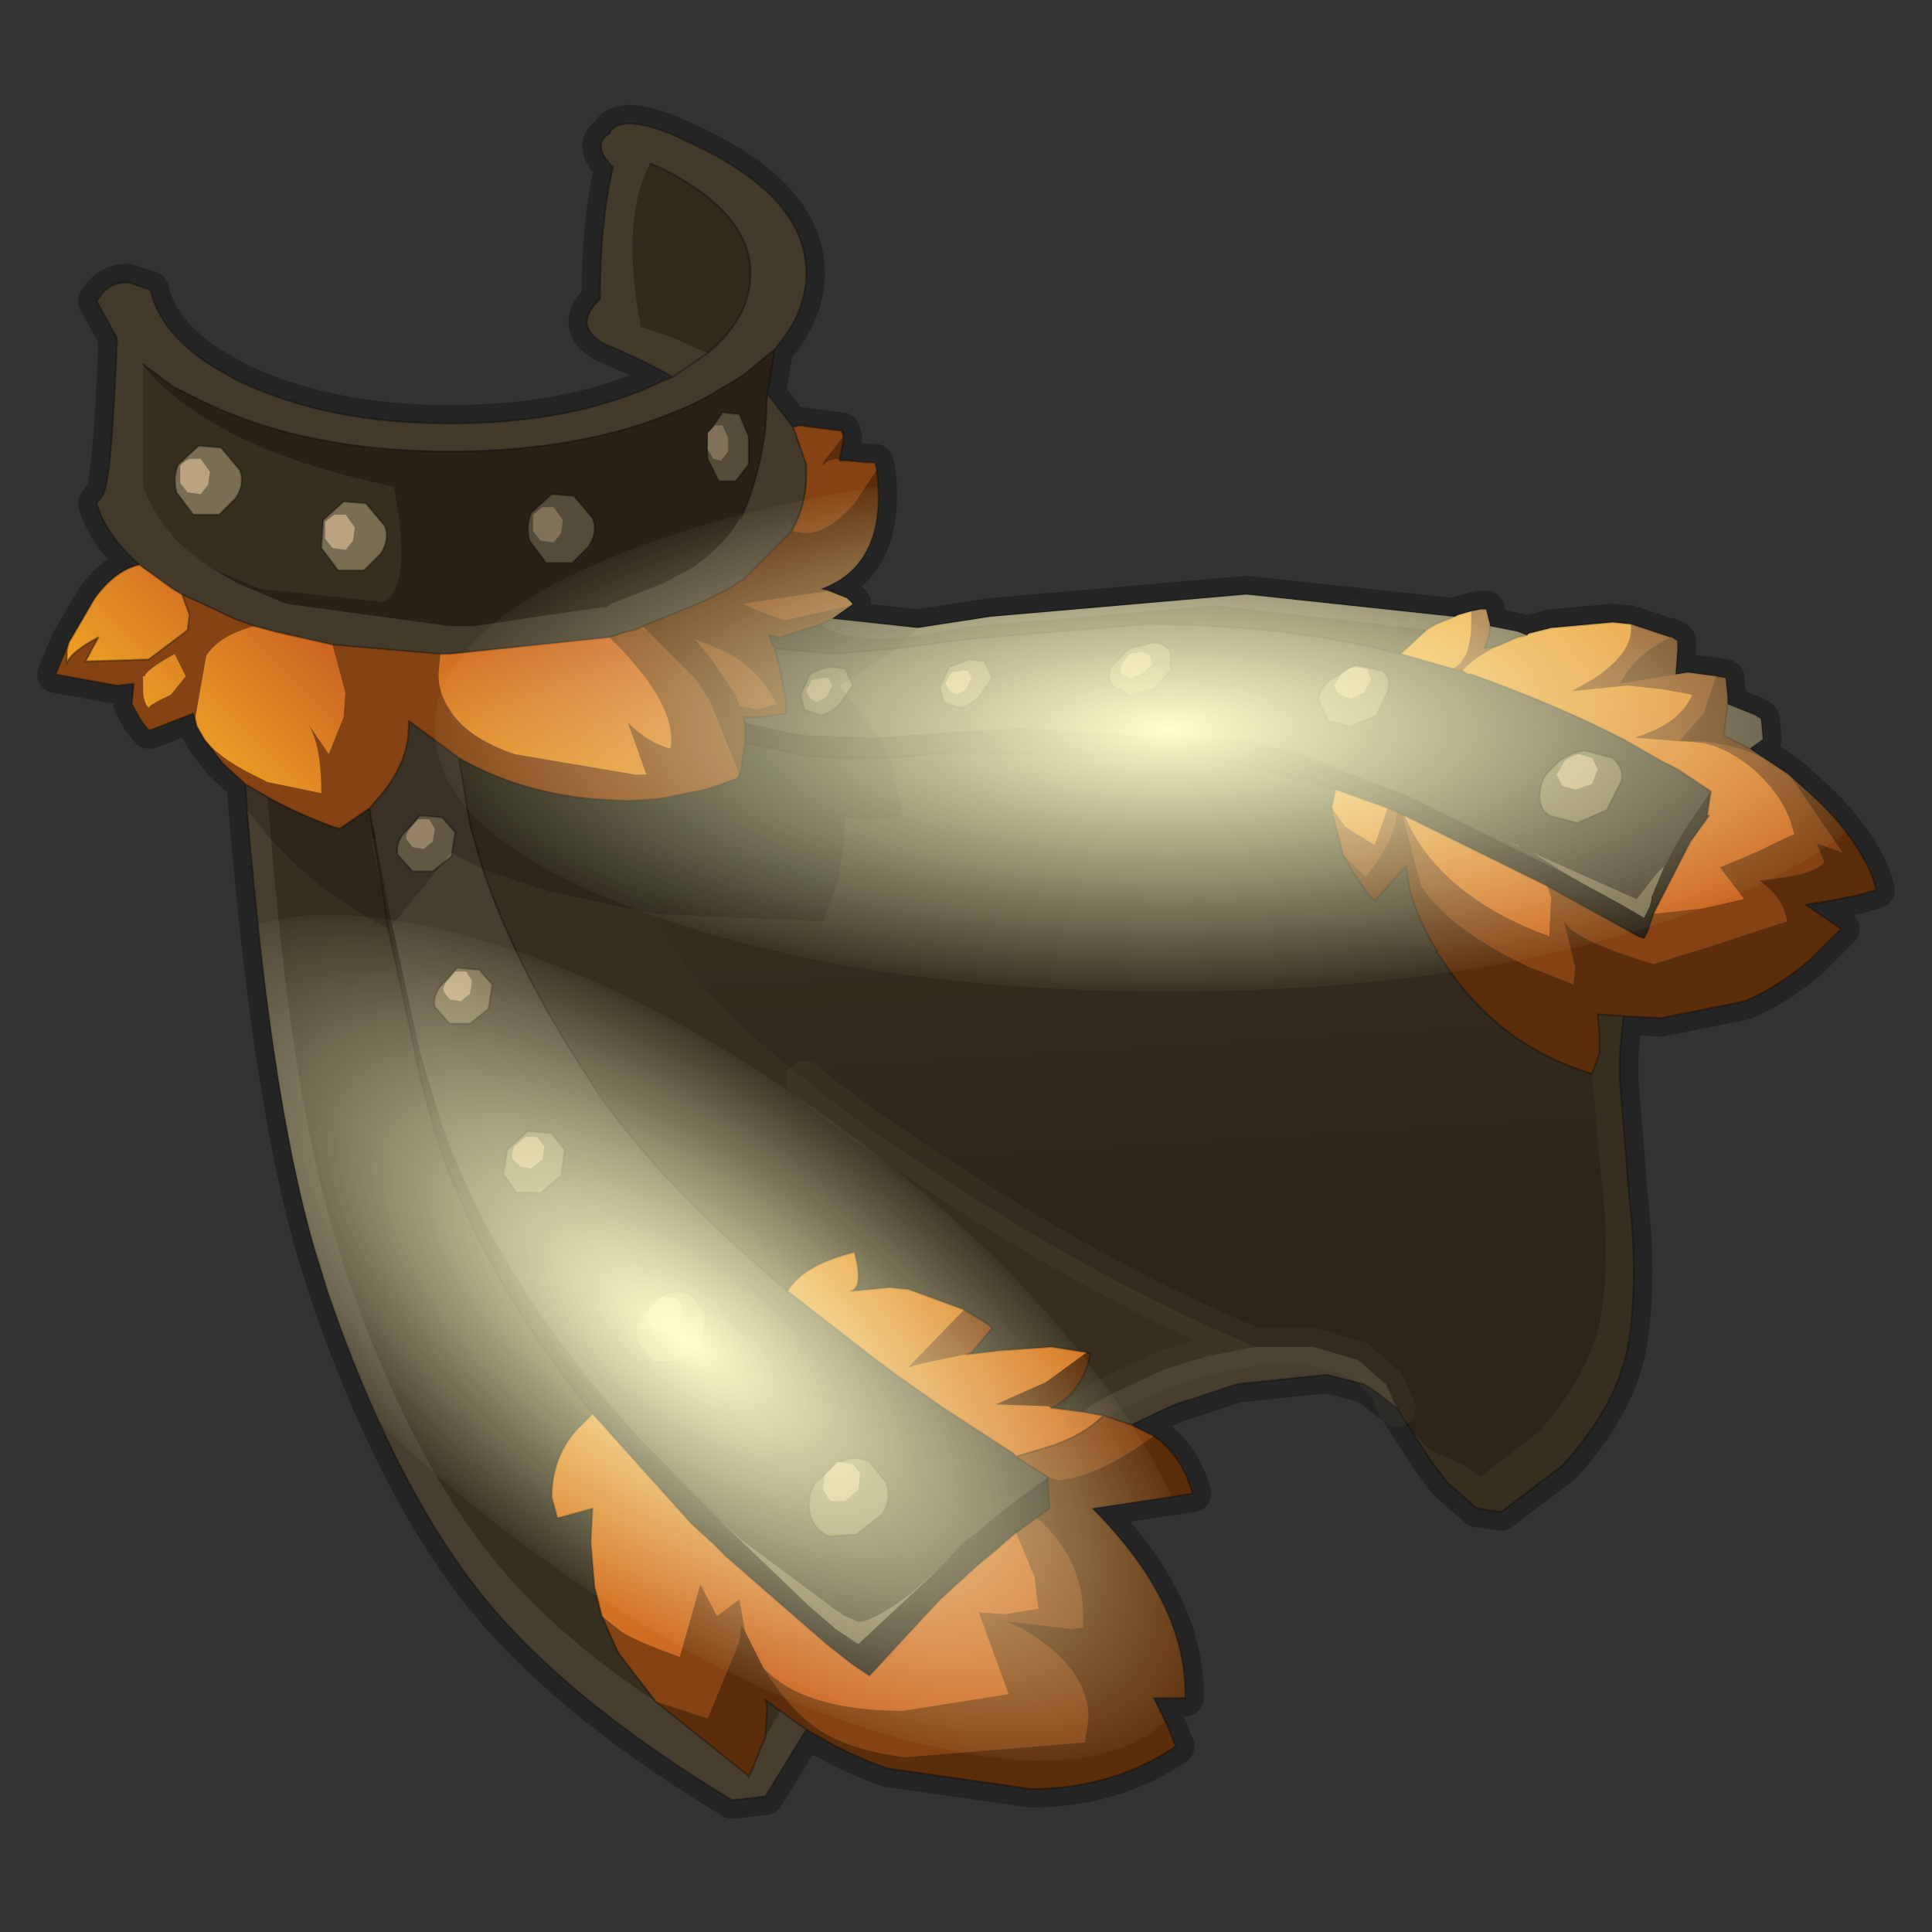 <?xml version="1.0" encoding="UTF-8" standalone="no"?>
<svg xmlns:xlink="http://www.w3.org/1999/xlink" height="520.0px" width="520.0px" xmlns="http://www.w3.org/2000/svg">
  <rect width="100%" height="100%" fill="#333333" stroke="none"/>
  <g transform="matrix(10.0, 0.0, 0.0, 10.0, 0.0, 0.0)">
    <use height="52.0" transform="matrix(1.0, 0.0, 0.0, 1.0, 0.0, 0.0)" width="52.0" xlink:href="#sprite0"/>
  </g>
  <defs>
    <g id="sprite0" transform="matrix(1.0, 0.0, 0.0, 1.0, 0.0, 0.0)">
      <use height="52.0" transform="matrix(1.0, 0.0, 0.0, 1.0, 0.0, 0.0)" width="52.0" xlink:href="#sprite1"/>
      <use height="46.25" transform="matrix(1.0, 0.0, 0.0, 1.0, 1.0, 2.8)" width="50.0" xlink:href="#shape1"/>
      <use height="4.15" transform="matrix(1.0, 0.0, 0.0, 1.0, 14.2, 11.05)" width="6.0" xlink:href="#sprite2"/>
      <use height="24.75" transform="matrix(1.0, 0.0, 0.0, 1.0, 6.6, 16.65)" width="37.05" xlink:href="#shape3"/>
      <clipPath id="clipPath0" transform="matrix(1.0, 0.0, 0.0, 1.0, 0.0, 0.0)">
        <use height="45.25" transform="matrix(1.0, 0.0, 0.0, 1.0, 1.5, 3.3)" width="49.0" xlink:href="#shape4"/>
      </clipPath>
      <g clip-path="url(#clipPath0)">
        <use height="37.7" transform="matrix(1.048, 0.0, 0.0, 0.375, 11.7, 12.55)" width="37.7" xlink:href="#sprite3"/>
        <use height="37.7" transform="matrix(0.709, 0.522, -0.222, 0.301, 9.25, 20.5)" width="37.7" xlink:href="#sprite3"/>
      </g>
    </g>
    <g id="sprite1" transform="matrix(1.0, 0.0, 0.0, 1.0, 0.0, 0.0)">
      <use height="52.0" transform="matrix(1.0, 0.0, 0.0, 1.0, 0.0, 0.0)" width="52.0" xlink:href="#shape0"/>
    </g>
    <g id="shape0" transform="matrix(1.0, 0.0, 0.0, 1.0, 0.0, 0.0)">
      <path d="M0.0 0.0 L52.0 0.0 52.0 52.0 0.0 52.0 0.0 0.0" fill="#ffba2e" fill-opacity="0.0" fill-rule="evenodd" stroke="none"/>
    </g>
    <g id="shape1" transform="matrix(1.0, 0.0, 0.0, 1.0, -1.0, -2.8)">
      <path d="M45.15 17.25 L45.15 17.5 45.1 18.15 45.4 18.1 45.45 18.1 46.2 18.2 46.45 18.25 46.5 18.75 46.5 18.95 47.25 19.25 47.4 19.35 47.45 19.9 47.1 20.15 47.55 20.45 48.15 20.85 48.65 21.3 Q49.9 22.4 50.4 23.6 L50.5 23.95 50.0 24.1 49.2 24.25 48.6 24.35 49.55 25.0 48.7 25.85 Q47.8 26.6 46.95 26.95 L44.7 27.4 43.7 27.35 43.6 28.35 43.6 28.9 43.6 29.05 43.85 32.2 Q44.1 34.35 43.85 36.05 43.6 37.75 42.05 39.45 L40.4 40.7 39.75 40.6 38.95 39.9 38.5 39.3 37.95 38.45 37.6 37.9 36.95 37.4 36.7 37.25 35.7 37.0 33.3 37.25 32.1 37.65 Q31.7 37.75 31.3 37.95 L30.45 38.35 31.05 38.65 Q31.8 39.15 32.1 40.2 L29.4 40.6 Q31.95 43.15 31.9 45.7 L31.05 45.7 31.45 46.5 31.6 46.9 31.65 47.0 Q29.95 48.15 27.75 48.15 L23.9 47.6 Q22.9 47.25 22.05 46.75 L21.7 46.55 21.55 46.8 20.6 48.35 19.7 48.45 Q15.0 45.6 12.75 42.65 10.5 39.7 8.8 34.7 L8.65 34.2 Q7.35 30.2 6.65 21.8 L6.6 21.1 6.0 20.55 5.5 19.9 5.3 19.55 5.25 19.35 5.2 19.2 4.05 19.65 4.0 19.65 3.8 19.4 3.55 18.95 3.6 18.4 3.15 18.45 1.5 18.15 1.85 17.3 2.55 16.1 Q3.1 15.35 3.75 15.2 2.85 14.4 2.6 13.55 L2.75 13.35 Q3.0 13.1 3.15 9.1 L2.6 8.1 2.75 7.9 Q3.0 7.6 3.45 7.6 L4.05 7.8 Q4.3 8.95 5.7 9.85 L6.4 10.25 Q8.8 11.4 12.1 11.4 15.5 11.4 17.85 10.25 L18.1 10.15 17.85 10.0 Q17.0 9.55 16.25 9.25 15.4 8.75 16.15 8.05 16.15 6.0 16.5 4.5 15.9 3.9 16.4 3.6 16.65 3.05 18.05 3.6 L18.9 4.0 Q21.7 5.4 21.7 7.35 21.7 8.3 21.05 9.15 L20.85 9.4 20.65 10.6 21.35 11.5 21.5 11.45 22.65 11.6 22.7 11.75 22.7 11.85 22.6 12.35 22.6 12.4 22.8 12.4 23.35 12.45 23.55 12.45 23.6 12.65 Q23.9 15.2 22.1 15.85 L22.3 15.9 22.8 16.1 22.95 16.25 22.9 16.3 22.4 16.65 24.7 16.9 26.65 16.6 33.55 16.0 39.15 16.6 39.25 16.55 39.6 16.45 39.85 16.4 40.0 16.4 40.1 16.8 40.1 16.85 40.85 17.0 41.1 17.1 41.15 17.05 41.35 17.0 41.75 16.9 43.4 16.75 43.9 16.8 44.95 17.15 45.0 17.15 45.15 17.25 Z" fill="none" stroke="#000000" stroke-linecap="round" stroke-linejoin="round" stroke-opacity="0.302" stroke-width="1.0"/>
      <path d="M46.2 18.2 L46.45 18.25 46.5 18.75 46.5 18.95 46.4 19.8 47.1 20.15 47.55 20.45 Q46.85 20.05 45.75 19.95 L45.35 19.95 45.3 19.95 45.2 19.95 45.85 19.2 46.2 18.2 M48.15 20.85 L48.65 21.3 Q49.9 22.4 50.4 23.6 L50.5 23.95 50.0 24.1 49.2 24.25 48.6 24.35 49.55 25.0 48.7 25.85 Q47.8 26.6 46.95 26.95 L44.7 27.4 43.7 27.35 43.0 27.3 43.05 27.8 43.05 28.35 42.85 28.9 Q40.35 28.15 38.9 25.95 L38.65 25.6 38.7 25.6 38.65 25.55 Q37.9 24.3 37.85 23.3 L37.0 24.25 36.85 24.1 36.5 23.6 36.25 23.2 36.15 23.0 36.6 23.45 36.75 23.6 Q37.55 22.65 37.6 21.85 L37.8 21.95 37.75 21.95 38.25 23.85 Q39.05 25.05 41.2 26.05 L41.35 26.1 42.35 26.5 42.4 26.05 42.1 24.8 Q42.35 25.3 44.5 25.95 L45.8 25.55 48.1 24.8 Q48.0 24.15 47.35 23.7 48.9 23.55 49.1 23.2 L48.9 22.7 49.6 22.95 48.3 21.05 48.15 20.85 M31.05 38.65 Q31.8 39.15 32.1 40.2 L29.4 40.6 Q31.95 43.15 31.9 45.7 L31.05 45.7 31.45 46.5 31.6 46.9 31.65 47.0 Q29.95 48.15 27.75 48.15 L23.9 47.6 Q22.9 47.25 22.05 46.75 L21.7 46.55 21.0 46.05 20.6 45.75 20.65 45.95 20.6 46.75 20.15 47.85 20.15 47.8 17.65 45.8 19.05 46.25 19.9 44.2 19.95 43.75 20.05 43.9 20.55 44.9 Q21.2 45.95 21.95 46.5 22.8 47.1 24.35 47.3 L29.2 46.9 29.3 46.25 Q29.3 44.85 27.45 43.8 L27.1 43.65 27.2 43.65 28.85 43.85 29.15 43.8 Q29.25 42.0 27.9 40.85 L28.25 40.6 28.2 39.75 28.5 39.85 Q29.65 39.7 31.05 38.65 M22.7 11.75 L22.7 11.85 22.6 12.35 22.5 12.35 Q22.2 12.4 22.15 12.55 L22.15 12.45 22.7 11.75 M23.6 12.65 Q23.9 15.2 22.1 15.85 L22.3 15.9 20.0 16.25 20.2 16.35 21.1 16.7 22.9 16.3 22.4 16.65 22.1 16.8 21.0 17.15 20.7 17.1 20.75 17.25 20.85 17.45 21.0 18.05 21.15 18.85 21.15 19.2 20.5 19.3 20.0 19.3 20.05 19.45 20.05 19.85 20.05 19.9 20.05 20.0 19.95 20.7 19.9 20.85 19.1 18.85 18.8 18.4 18.7 18.25 17.3 16.85 18.9 16.2 19.6 15.85 20.0 15.6 21.3 14.3 21.7 14.35 Q22.3 14.35 23.0 13.55 L23.6 12.65 M45.0 17.15 L45.15 17.25 45.15 17.5 45.1 18.15 43.6 18.4 Q44.05 17.55 45.0 17.15 M20.9 18.95 Q20.45 18.0 19.45 17.5 L18.7 17.2 19.15 17.75 19.8 18.7 19.9 19.0 20.4 19.1 20.9 18.95 M29.25 36.4 L29.35 36.45 Q29.15 37.4 28.4 37.85 L28.3 37.9 28.25 37.85 26.8 37.8 28.15 37.2 29.25 36.4" fill="#5c2d0a" fill-rule="evenodd" stroke="none"/>
      <path d="M46.5 18.95 L47.25 19.25 47.4 19.35 47.45 19.9 47.1 20.15 46.4 19.8 46.5 18.95 M37.6 37.9 L36.95 37.4 36.7 37.25 35.7 37.0 33.3 37.25 32.1 37.65 Q31.7 37.75 31.3 37.95 L30.45 38.35 29.7 38.1 29.15 38.0 29.4 37.8 29.95 37.5 31.35 36.85 32.5 36.5 33.8 36.25 34.6 36.25 34.75 36.25 35.35 36.25 36.55 36.6 37.3 37.25 37.4 37.45 37.6 37.9 M21.7 46.55 L21.55 46.8 20.6 48.35 19.7 48.45 Q15.0 45.6 12.75 42.65 10.5 39.7 8.8 34.7 L8.65 34.2 Q7.35 30.2 6.65 21.8 L6.6 21.1 7.2 21.45 7.3 22.6 Q7.9 29.9 9.1 33.55 L9.25 34.05 Q10.85 38.8 13.0 41.6 14.65 43.8 17.65 45.8 L20.15 47.8 20.15 47.85 20.6 46.75 21.0 46.05 21.7 46.55 M22.4 16.65 L24.7 16.9 26.65 16.6 33.55 16.0 39.15 16.6 38.65 16.8 38.4 16.95 32.75 16.3 26.2 16.85 24.45 17.15 Q22.65 17.3 22.1 16.8 L22.4 16.65 M40.1 16.85 L40.85 17.0 41.1 17.1 40.85 17.15 40.5 17.3 40.4 17.35 40.2 17.4 39.95 17.45 40.0 17.35 40.1 17.0 40.1 16.85 M39.35 18.05 L39.5 18.15 39.6 18.15 Q41.85 18.95 43.7 19.9 L44.75 20.5 45.15 20.7 46.05 21.3 45.5 22.1 Q44.85 23.1 44.45 24.15 L44.8 23.3 44.6 23.5 44.05 24.2 41.25 22.95 42.2 23.55 37.85 21.4 37.6 21.3 37.45 21.25 37.3 21.2 36.9 21.05 36.55 20.9 36.25 20.8 35.2 20.35 34.95 20.25 34.9 20.25 33.85 20.0 33.75 19.95 27.45 19.6 25.7 19.7 23.65 19.85 21.75 19.8 21.15 19.7 20.05 19.45 20.0 19.3 20.5 19.3 21.15 19.2 21.15 18.85 21.0 18.05 20.85 17.45 22.45 17.6 24.15 17.45 26.05 17.2 30.85 16.8 Q34.55 16.8 37.7 17.6 L38.75 17.9 39.1 18.0 39.35 18.05 M40.85 22.75 L40.7 22.7 40.9 22.8 40.85 22.75 M9.95 21.75 L10.25 21.4 Q11.05 20.45 11.0 19.4 L12.35 20.4 12.65 22.2 13.0 23.4 Q13.85 25.95 15.7 28.8 L16.05 29.35 Q17.8 31.9 21.2 34.75 L23.45 36.5 24.05 36.95 25.25 37.8 25.55 38.0 26.55 38.65 26.85 38.85 27.25 39.1 27.35 39.2 27.4 39.25 28.2 39.75 28.1 39.85 Q26.95 40.65 26.35 41.2 L25.9 41.55 25.3 42.2 24.5 42.9 Q23.5 43.65 23.1 43.65 L22.75 43.5 22.45 43.3 19.9 41.4 19.4 40.95 19.25 40.8 17.4 38.9 17.15 38.65 Q13.4 34.5 11.9 30.3 L11.3 28.3 10.6 25.1 10.55 24.9 10.1 22.55 10.0 22.15 9.95 21.75" fill="#483e2f" fill-rule="evenodd" stroke="none"/>
      <path d="M47.55 20.45 L48.15 20.85 48.3 21.05 49.6 22.95 48.9 22.7 49.1 23.2 Q48.9 23.55 47.35 23.7 48.0 24.15 48.1 24.8 L45.8 25.55 44.5 25.95 Q42.35 25.3 42.1 24.8 L42.4 26.05 42.35 26.5 41.35 26.1 41.2 26.05 Q39.05 25.05 38.25 23.85 L37.75 21.95 37.8 21.95 Q38.65 23.95 41.3 25.05 L41.7 25.2 41.75 24.15 41.65 23.85 44.1 25.2 44.25 25.25 44.35 25.05 44.5 24.6 45.85 24.45 46.95 24.2 46.3 23.35 47.35 22.9 Q47.95 22.6 48.3 22.45 L48.25 22.3 Q48.05 21.5 47.25 20.75 46.55 20.15 45.85 20.0 L45.35 19.95 45.75 19.95 Q46.85 20.05 47.55 20.45 M30.45 38.35 L31.05 38.65 Q29.65 39.7 28.5 39.85 L28.2 39.75 27.4 39.25 27.35 39.2 28.35 38.9 Q29.2 38.6 29.7 38.1 L30.45 38.35 M6.6 21.1 L6.0 20.55 5.5 19.9 Q5.9 20.4 6.8 20.85 L7.2 21.05 8.65 21.35 Q8.65 20.05 8.3 19.5 L8.85 20.3 9.25 19.3 9.3 18.65 8.95 17.35 11.85 17.6 11.8 18.15 Q11.8 18.65 12.1 19.1 12.55 19.85 13.85 20.3 L17.1 20.85 17.4 20.85 16.9 19.45 Q17.45 20.0 18.05 20.15 18.25 18.95 16.4 17.15 L16.85 17.0 17.1 16.95 17.3 16.85 18.7 18.25 18.8 18.4 19.1 18.85 19.9 20.85 19.85 20.95 19.0 21.25 17.75 21.5 17.0 21.55 Q14.35 21.55 12.35 20.4 L11.0 19.4 Q11.05 20.45 10.25 21.4 L9.95 21.75 9.15 22.3 8.95 22.25 Q7.9 21.85 7.2 21.45 L6.6 21.1 M5.25 19.35 L5.2 19.2 4.05 19.65 4.0 19.65 3.8 19.4 3.55 18.95 3.6 18.4 3.15 18.45 1.5 18.15 1.85 17.3 1.8 17.5 1.8 17.85 Q1.9 17.55 2.65 17.15 L2.3 17.8 4.0 17.75 5.0 17.0 5.05 16.95 5.1 16.55 4.9 16.0 5.35 16.2 6.3 16.65 6.85 16.85 Q5.9 17.1 5.55 17.65 L5.25 19.35 M21.35 11.5 L21.5 11.45 22.65 11.6 22.7 11.75 22.15 12.45 22.15 12.55 Q22.2 12.4 22.5 12.35 L22.6 12.35 22.6 12.4 22.8 12.4 23.35 12.45 23.55 12.45 23.6 12.65 23.0 13.55 Q22.3 14.35 21.7 14.35 L21.3 14.3 Q21.7 13.6 21.7 12.8 L21.7 12.5 21.35 11.5 M22.3 15.9 L22.8 16.1 22.95 16.25 22.9 16.3 21.1 16.7 20.2 16.35 20.0 16.25 22.3 15.9 M39.6 16.45 L39.85 16.4 40.0 16.4 40.1 16.8 40.1 16.85 40.1 17.0 40.0 17.35 39.95 17.45 40.2 17.4 40.4 17.35 Q39.8 17.6 39.35 18.05 L39.1 18.0 Q39.6 17.75 39.6 16.75 L39.6 16.45 M43.9 16.8 L44.95 17.15 45.0 17.15 Q44.05 17.55 43.6 18.4 L45.1 18.15 45.4 18.1 45.45 18.1 46.2 18.2 45.85 19.2 45.2 19.95 44.0 19.85 Q45.2 19.5 45.55 18.7 L44.75 18.55 43.8 18.45 42.3 18.6 Q44.0 17.75 43.9 16.8 M37.6 21.85 Q37.55 22.65 36.75 23.6 L36.6 23.45 36.15 23.0 35.85 21.85 35.85 21.75 36.2 22.25 37.0 22.75 37.05 22.6 37.35 21.75 37.6 21.85 M20.9 18.95 L20.4 19.1 19.9 19.0 19.8 18.7 19.15 17.75 18.7 17.2 19.45 17.5 Q20.45 18.0 20.9 18.95 M4.7 17.6 Q3.9 18.05 3.9 18.2 L3.85 18.2 3.85 18.55 Q3.85 18.9 4.0 19.05 4.05 18.95 4.6 18.7 L5.0 18.2 4.7 17.6 M17.65 45.8 L16.65 44.5 16.6 44.4 16.2 43.5 16.7 43.9 Q17.05 44.15 18.3 44.6 L18.85 42.65 19.3 43.5 19.9 43.05 20.05 43.9 19.95 43.75 19.9 44.2 19.05 46.25 17.65 45.8 M25.95 35.25 L26.6 35.65 26.7 35.75 26.15 36.4 26.05 36.45 26.0 36.45 24.8 36.7 24.45 36.8 25.95 35.25 M20.55 44.9 Q21.65 46.05 24.3 46.05 L27.15 45.6 26.35 43.4 27.05 43.45 27.95 43.3 27.85 42.45 27.35 41.25 27.9 40.85 Q29.25 42.0 29.15 43.8 L28.85 43.85 27.2 43.65 27.1 43.65 27.45 43.8 Q29.3 44.85 29.3 46.25 L29.2 46.9 24.35 47.3 Q22.8 47.1 21.95 46.5 21.2 45.95 20.55 44.9" fill="#854313" fill-rule="evenodd" stroke="none"/>
      <path d="M46.05 21.3 L45.95 21.95 46.0 21.95 45.5 22.65 44.65 24.3 44.5 24.6 44.35 25.05 44.25 25.25 44.1 25.2 41.65 23.85 41.45 23.75 37.8 21.95 37.6 21.85 37.35 21.75 35.95 21.25 35.8 21.2 33.35 20.55 32.6 20.45 25.7 20.25 23.95 20.4 22.55 20.4 21.75 20.35 20.05 20.0 20.05 19.9 20.05 19.85 20.05 19.45 21.15 19.7 21.75 19.8 23.65 19.85 25.7 19.7 27.45 19.6 33.75 19.95 33.85 20.0 34.9 20.25 34.95 20.25 35.2 20.35 36.25 20.8 36.55 20.9 36.9 21.05 37.3 21.2 37.45 21.25 37.6 21.3 37.85 21.4 42.2 23.55 42.55 23.75 43.65 24.35 44.25 24.7 44.35 24.5 44.4 24.4 44.45 24.2 44.45 24.15 Q44.85 23.1 45.5 22.1 L46.05 21.3 M10.0 22.15 L10.1 22.55 10.55 24.9 10.6 25.1 11.3 28.3 11.9 30.3 Q13.4 34.5 17.15 38.65 L17.4 38.9 19.25 40.8 19.4 40.95 21.75 43.2 22.5 43.85 23.1 44.25 25.3 42.2 25.9 41.55 26.35 41.2 Q26.95 40.65 28.1 39.85 L28.2 39.75 28.25 40.6 27.9 40.85 27.35 41.25 26.65 41.85 26.4 42.05 25.3 43.05 23.4 45.1 22.95 44.8 22.25 44.25 19.55 41.9 19.2 41.55 18.6 41.0 15.95 38.05 Q12.9 34.25 11.7 30.45 L11.35 29.15 10.45 25.0 10.0 22.15" fill="#2c2418" fill-rule="evenodd" stroke="none"/>
      <path d="M42.2 23.55 L41.25 22.95 44.05 24.2 44.6 23.5 44.8 23.3 44.45 24.15 44.45 24.2 44.4 24.4 44.35 24.5 44.25 24.7 43.65 24.35 42.55 23.75 42.2 23.55 M40.85 22.75 L40.9 22.8 40.7 22.7 40.85 22.75 M19.4 40.95 L19.9 41.4 22.45 43.3 22.75 43.5 23.1 43.65 Q23.5 43.65 24.5 42.9 L25.3 42.2 23.1 44.25 22.5 43.85 21.75 43.2 19.4 40.95" fill="#796e52" fill-rule="evenodd" stroke="none"/>
      <path d="M43.7 27.35 L43.6 28.35 43.6 28.9 43.6 29.05 43.85 32.2 Q44.1 34.35 43.85 36.05 43.6 37.75 42.05 39.45 L40.4 40.7 39.75 40.6 38.95 39.9 38.5 39.3 37.95 38.45 38.45 39.0 39.1 39.3 Q39.45 39.45 39.85 39.75 L41.4 38.55 Q42.85 36.95 43.1 35.35 43.35 33.75 43.1 31.7 L42.9 29.45 42.85 28.9 43.05 28.35 43.05 27.8 43.0 27.3 43.7 27.35 M36.15 23.0 L36.25 23.2 36.5 23.6 36.85 24.1 37.0 24.25 37.85 23.3 Q37.9 24.3 38.65 25.55 L38.7 25.6 38.65 25.6 38.5 25.5 35.55 24.7 33.75 24.4 28.7 23.5 22.85 22.85 22.7 22.85 18.85 22.6 18.65 22.6 17.9 22.8 17.65 23.0 Q17.4 23.15 17.4 23.4 L17.4 23.45 17.65 24.6 17.75 24.85 Q18.6 26.65 21.65 29.05 L22.4 29.65 23.15 30.2 24.75 31.3 Q29.65 34.55 33.8 36.25 L32.5 36.5 31.35 36.85 29.95 37.5 29.4 37.8 29.15 38.0 28.35 37.9 28.3 37.9 28.4 37.85 Q29.15 37.4 29.35 36.45 L29.25 36.4 28.3 36.25 26.9 36.35 26.05 36.45 26.15 36.4 26.7 35.75 26.6 35.65 25.95 35.25 24.45 34.7 23.95 34.65 22.9 34.75 Q23.25 34.65 23.0 33.7 21.6 34.05 21.2 34.75 17.8 31.9 16.05 29.35 L15.7 28.8 Q13.85 25.95 13.0 23.4 L12.65 22.2 12.35 20.4 Q14.35 21.55 17.0 21.55 L17.75 21.5 19.0 21.25 19.85 20.95 19.9 20.85 19.95 20.7 20.05 20.0 21.75 20.35 22.55 20.4 23.95 20.4 25.7 20.25 32.6 20.45 33.35 20.55 35.8 21.2 35.95 21.25 35.85 21.7 35.85 21.75 35.85 21.85 36.15 23.0 M20.85 17.45 L20.75 17.25 20.7 17.1 21.0 17.15 22.1 16.8 Q22.65 17.3 24.45 17.15 L26.2 16.85 32.75 16.3 38.4 16.95 37.7 17.6 Q34.55 16.8 30.85 16.8 L26.05 17.2 24.15 17.45 22.45 17.6 20.85 17.45 M3.85 9.8 Q4.4 10.65 6.2 11.65 7.95 12.55 10.6 13.1 11.1 15.7 10.35 16.2 L7.0 15.85 5.7 15.3 5.35 15.05 4.8 14.6 Q4.15 13.9 3.85 13.1 L3.85 9.8 M7.2 21.45 Q7.9 21.85 8.95 22.25 L9.15 22.3 9.95 21.75 10.0 22.15 10.45 25.0 11.35 29.15 11.7 30.45 Q12.9 34.25 15.95 38.05 L15.5 38.5 Q14.85 39.25 14.85 40.3 L15.0 40.85 15.05 40.85 15.95 40.6 15.9 41.5 16.0 42.7 16.2 43.5 16.6 44.4 16.65 44.5 17.65 45.8 Q14.65 43.8 13.0 41.6 10.85 38.8 9.25 34.05 L9.1 33.55 Q7.9 29.9 7.3 22.6 L7.2 21.45 M20.6 46.75 L20.65 45.95 20.6 45.75 21.0 46.05 20.6 46.75" fill="#362f1f" fill-rule="evenodd" stroke="none"/>
      <path d="M3.75 15.2 Q2.85 14.4 2.6 13.55 L2.75 13.35 Q3.0 13.1 3.15 9.1 L2.6 8.1 2.75 7.9 Q3.0 7.6 3.45 7.6 L4.05 7.8 Q4.3 8.95 5.7 9.85 L6.4 10.25 Q8.8 11.4 12.1 11.4 15.5 11.4 17.85 10.25 L18.1 10.15 17.85 10.0 Q17.0 9.55 16.25 9.25 15.4 8.75 16.15 8.05 16.15 6.0 16.5 4.5 15.9 3.9 16.4 3.6 16.65 3.05 18.05 3.6 L18.9 4.0 Q21.7 5.4 21.7 7.35 21.7 8.3 21.05 9.15 L20.85 9.4 20.0 10.1 19.0 10.7 18.9 10.75 18.7 10.85 Q15.95 12.15 12.1 12.15 8.15 12.15 5.35 10.75 L4.65 10.4 3.85 9.8 3.85 13.1 Q4.15 13.9 4.8 14.6 L5.35 15.05 5.7 15.3 6.4 15.7 7.7 16.25 12.1 16.85 12.75 16.85 16.15 16.35 16.3 16.35 16.45 16.25 17.85 15.7 18.6 15.3 Q19.7 14.55 20.05 13.65 L19.95 13.95 Q20.45 12.8 20.6 11.55 L20.65 10.6 21.35 11.5 21.7 12.5 21.7 12.8 Q21.7 13.6 21.3 14.3 L20.0 15.6 19.6 15.85 18.9 16.2 17.3 16.85 17.1 16.95 16.85 17.0 16.4 17.15 12.1 17.6 11.85 17.6 8.95 17.35 7.4 17.0 6.85 16.85 6.3 16.65 5.35 16.2 4.9 16.0 4.65 15.85 3.75 15.2 M19.05 9.5 Q20.2 8.55 20.2 7.35 20.2 5.75 17.85 4.55 L17.5 4.4 Q16.7 5.9 17.25 8.8 18.1 9.05 18.9 9.45 L19.05 9.5 18.1 10.15 19.05 9.5" fill="#433a2b" fill-rule="evenodd" stroke="none"/>
      <path d="M17.5 4.4 L17.85 4.55 Q20.2 5.75 20.2 7.35 20.2 8.55 19.05 9.5 L18.9 9.45 Q18.1 9.05 17.25 8.8 16.7 5.9 17.5 4.4" fill="#33291a" fill-rule="evenodd" stroke="none"/>
      <path d="M20.85 9.4 L20.65 10.6 20.6 11.55 Q20.45 12.8 19.95 13.95 L20.1 13.55 20.05 13.65 Q19.7 14.55 18.6 15.3 L17.85 15.7 16.45 16.25 16.3 16.35 16.15 16.35 12.75 16.85 12.1 16.85 7.7 16.25 6.4 15.7 5.7 15.3 7.0 15.85 10.35 16.2 Q11.1 15.7 10.6 13.1 7.95 12.55 6.2 11.65 4.4 10.65 3.85 9.8 L4.65 10.4 5.35 10.75 Q8.15 12.15 12.1 12.15 15.95 12.15 18.7 10.85 L18.9 10.75 19.0 10.7 20.0 10.1 20.85 9.4" fill="#292115" fill-rule="evenodd" stroke="none"/>
      <path d="M39.15 16.6 L39.25 16.55 39.6 16.45 39.6 16.75 Q39.6 17.75 39.1 18.0 L38.75 17.9 37.7 17.6 38.4 16.95 38.65 16.8 39.15 16.6 M41.1 17.1 L41.15 17.05 41.35 17.0 41.75 16.9 43.4 16.75 43.9 16.8 Q44.0 17.75 42.3 18.6 L43.8 18.45 44.75 18.55 45.55 18.7 Q45.2 19.5 44.0 19.85 L45.2 19.95 45.3 19.95 45.35 19.95 45.85 20.0 Q46.55 20.15 47.25 20.75 48.05 21.5 48.25 22.3 L48.3 22.45 Q47.95 22.6 47.35 22.9 L46.3 23.35 46.95 24.2 45.85 24.45 44.5 24.6 44.65 24.3 45.5 22.65 46.0 21.95 45.95 21.95 46.05 21.3 45.15 20.7 44.75 20.5 43.7 19.9 Q41.85 18.95 39.6 18.15 L39.5 18.15 39.35 18.05 Q39.8 17.6 40.4 17.35 L40.5 17.3 40.85 17.15 41.1 17.1 M41.65 23.85 L41.75 24.15 41.7 25.2 41.3 25.05 Q38.65 23.95 37.8 21.95 L41.45 23.75 41.65 23.85 M35.95 21.25 L37.35 21.75 37.05 22.6 37.0 22.75 36.2 22.25 35.85 21.75 35.85 21.7 35.95 21.25" fill="url(#gradient0)" fill-rule="evenodd" stroke="none"/>
      <path d="M37.95 38.45 L37.6 37.9 37.4 37.45 37.3 37.25 36.55 36.6 35.35 36.25 34.75 36.25 34.6 36.25 33.8 36.25 Q29.65 34.55 24.75 31.3 L23.15 30.2 22.4 29.65 21.65 29.05 Q18.6 26.65 17.75 24.85 L17.65 24.6 17.4 23.45 17.4 23.4 Q17.4 23.15 17.65 23.0 L17.9 22.8 18.65 22.6 18.85 22.6 22.7 22.85 22.85 22.85 28.7 23.5 33.75 24.4 35.55 24.7 38.5 25.5 38.65 25.6 38.9 25.95 Q40.35 28.15 42.85 28.9 L42.9 29.45 43.1 31.7 Q43.35 33.75 43.1 35.35 42.85 36.95 41.4 38.55 L39.85 39.75 Q39.45 39.45 39.1 39.3 L38.45 39.0 37.95 38.45" fill="url(#gradient1)" fill-rule="evenodd" stroke="none"/>
      <path d="M5.5 19.9 L5.3 19.55 5.25 19.35 5.55 17.65 Q5.9 17.1 6.85 16.85 L7.4 17.0 8.95 17.35 9.3 18.65 9.25 19.3 8.85 20.3 8.3 19.5 Q8.65 20.05 8.65 21.35 L7.2 21.05 6.8 20.85 Q5.9 20.4 5.5 19.9" fill="url(#gradient2)" fill-rule="evenodd" stroke="none"/>
      <path d="M1.85 17.3 L2.55 16.1 Q3.1 15.35 3.75 15.2 L4.65 15.85 4.9 16.0 5.1 16.55 5.05 16.95 5.0 17.0 4.0 17.75 2.3 17.8 2.65 17.15 Q1.9 17.55 1.8 17.85 L1.8 17.5 1.85 17.3 M4.7 17.6 L5.0 18.2 4.6 18.7 Q4.05 18.95 4.0 19.05 3.85 18.9 3.85 18.55 L3.85 18.2 3.9 18.2 Q3.9 18.05 4.7 17.6" fill="url(#gradient3)" fill-rule="evenodd" stroke="none"/>
      <path d="M11.85 17.6 L12.1 17.6 16.4 17.15 Q18.25 18.95 18.05 20.15 17.45 20.0 16.9 19.45 L17.4 20.85 17.1 20.85 13.85 20.3 Q12.55 19.85 12.1 19.1 11.8 18.65 11.8 18.15 L11.85 17.6" fill="url(#gradient4)" fill-rule="evenodd" stroke="none"/>
      <path d="M27.35 39.2 L27.25 39.1 26.85 38.85 26.55 38.65 25.55 38.0 25.25 37.8 24.05 36.95 23.45 36.5 21.2 34.75 Q21.6 34.05 23.0 33.7 23.25 34.65 22.9 34.75 L23.95 34.65 24.45 34.7 25.95 35.25 24.45 36.8 24.8 36.7 26.0 36.45 26.05 36.45 26.9 36.35 28.3 36.25 29.25 36.4 28.15 37.2 26.8 37.8 28.25 37.85 28.3 37.9 28.35 37.9 29.15 38.0 29.7 38.1 Q29.2 38.6 28.35 38.9 L27.35 39.2 M16.2 43.5 L16.0 42.7 15.9 41.5 15.95 40.6 15.05 40.85 15.0 40.85 14.85 40.3 Q14.85 39.25 15.5 38.5 L15.95 38.05 18.6 41.0 19.2 41.55 19.55 41.9 22.25 44.25 22.95 44.8 23.4 45.1 25.3 43.05 26.4 42.05 26.65 41.85 27.35 41.25 27.85 42.45 27.95 43.3 27.05 43.45 26.35 43.4 27.15 45.6 24.3 46.05 Q21.65 46.05 20.55 44.9 L20.05 43.9 19.9 43.05 19.3 43.5 18.85 42.65 18.3 44.6 Q17.05 44.15 16.7 43.9 L16.2 43.5" fill="url(#gradient5)" fill-rule="evenodd" stroke="none"/>
      <path d="M46.2 18.2 L46.45 18.25 46.5 18.75 46.5 18.95 47.25 19.25 47.4 19.35 47.45 19.9 47.1 20.15 47.55 20.45 48.15 20.85 48.65 21.3 Q49.9 22.4 50.4 23.6 L50.5 23.95 50.0 24.1 49.2 24.25 48.6 24.35 49.55 25.0 48.7 25.85 Q47.8 26.6 46.95 26.95 L44.7 27.4 43.7 27.35 43.6 28.35 43.6 28.9 43.6 29.05 43.85 32.2 Q44.1 34.35 43.85 36.05 43.6 37.75 42.05 39.45 L40.4 40.7 39.75 40.6 38.95 39.9 38.5 39.3 37.95 38.45 37.6 37.9 36.95 37.4 36.7 37.25 35.7 37.0 33.3 37.25 32.1 37.65 Q31.7 37.75 31.3 37.95 L30.45 38.35 31.05 38.65 Q31.8 39.15 32.1 40.2 L29.4 40.6 Q31.95 43.15 31.9 45.7 L31.05 45.7 31.45 46.5 31.6 46.9 31.65 47.0 Q29.95 48.15 27.75 48.15 L23.9 47.6 Q22.9 47.25 22.05 46.75 L21.7 46.55 21.55 46.8 20.6 48.35 19.7 48.45 Q15.0 45.6 12.75 42.65 10.5 39.7 8.8 34.7 L8.65 34.2 Q7.35 30.2 6.65 21.8 L6.6 21.1 6.0 20.55 5.5 19.9 5.3 19.55 5.25 19.35 5.2 19.2 4.05 19.65 4.0 19.65 3.8 19.4 3.55 18.95 3.6 18.4 3.15 18.45 1.5 18.15 1.85 17.3 2.55 16.1 Q3.1 15.35 3.75 15.2 2.85 14.4 2.6 13.55 L2.75 13.35 Q3.0 13.1 3.15 9.1 L2.6 8.1 2.75 7.9 Q3.0 7.6 3.45 7.6 L4.05 7.8 Q4.3 8.95 5.7 9.85 L6.4 10.25 Q8.8 11.4 12.1 11.4 15.5 11.4 17.85 10.25 L18.1 10.15 17.85 10.0 Q17.0 9.55 16.25 9.25 15.4 8.75 16.15 8.05 16.15 6.0 16.5 4.5 15.9 3.9 16.4 3.6 16.65 3.05 18.05 3.6 L18.9 4.0 Q21.7 5.4 21.7 7.35 21.7 8.3 21.05 9.15 L20.85 9.4 20.65 10.6 21.35 11.5 21.5 11.45 22.65 11.6 22.7 11.75 22.7 11.85 22.6 12.35 22.6 12.4 22.8 12.4 23.35 12.45 23.55 12.45 23.6 12.65 Q23.9 15.2 22.1 15.85 L22.3 15.9 22.8 16.1 22.95 16.25 22.9 16.3 22.4 16.65 24.7 16.9 26.65 16.6 33.55 16.0 39.15 16.6 39.25 16.55 39.6 16.45 39.85 16.4 40.0 16.4 40.1 16.8 40.1 16.85 40.85 17.0 41.1 17.1 M41.15 17.05 L41.35 17.0 41.75 16.9 43.4 16.75 43.9 16.8 44.95 17.15 45.0 17.15 45.15 17.25 45.15 17.5 45.1 18.15 45.4 18.1 45.45 18.1 46.2 18.2 M40.4 17.35 L40.5 17.3 40.85 17.15 41.1 17.1 M39.35 18.05 L39.5 18.15 39.6 18.15 Q41.85 18.95 43.7 19.9 L44.75 20.5 45.15 20.7 46.05 21.3 45.95 21.95 46.0 21.95 45.5 22.65 44.65 24.3 44.5 24.6 M41.65 23.85 L41.45 23.75 37.8 21.95 37.6 21.85 M36.15 23.0 L36.25 23.2 36.5 23.6 36.85 24.1 37.0 24.25 37.85 23.3 Q37.9 24.3 38.65 25.55 L38.7 25.6 38.65 25.6 38.9 25.95 Q40.35 28.15 42.85 28.9 L43.05 28.35 43.05 27.8 43.0 27.3 43.7 27.35 M20.05 19.45 L20.05 19.85 20.05 19.9 20.05 20.0 21.75 20.35 22.55 20.4 23.95 20.4 25.7 20.25 32.6 20.45 33.35 20.55 35.8 21.2 35.95 21.25 37.35 21.75 37.6 21.85 M46.5 18.95 L46.4 19.8 47.1 20.15 M41.65 23.85 L44.1 25.2 44.25 25.25 44.35 25.05 44.5 24.6 M19.95 13.95 Q20.45 12.8 20.6 11.55 L20.65 10.6 M21.3 14.3 Q21.7 13.6 21.7 12.8 L21.7 12.5 21.35 11.5 M22.1 16.8 L22.4 16.65 M20.85 17.45 L21.0 18.05 21.15 18.85 21.15 19.2 20.5 19.3 20.0 19.3 20.05 19.45 M22.1 16.8 L21.0 17.15 20.7 17.1 20.75 17.25 20.85 17.45 22.45 17.6 24.15 17.45 26.05 17.2 30.85 16.8 Q34.55 16.8 37.7 17.6 L38.4 16.95 38.65 16.8 39.15 16.6 M40.1 16.85 L40.1 17.0 40.0 17.35 39.95 17.45 40.2 17.4 40.4 17.35 M39.1 18.0 L38.75 17.9 37.7 17.6 M35.85 21.75 L35.85 21.7 35.95 21.25 M36.15 23.0 L35.85 21.85 35.85 21.75 M17.5 4.4 L17.85 4.55 Q20.2 5.75 20.2 7.35 20.2 8.55 19.05 9.5 L18.1 10.15 M20.85 9.4 L20.0 10.1 19.0 10.7 18.9 10.75 18.7 10.85 Q15.95 12.15 12.1 12.15 8.15 12.15 5.35 10.75 L4.65 10.4 3.85 9.8 M19.95 13.95 L20.05 13.65 M6.85 16.85 L7.4 17.0 8.95 17.35 11.85 17.6 12.1 17.6 16.4 17.15 16.85 17.0 17.1 16.95 17.3 16.85 18.9 16.2 19.6 15.85 20.0 15.6 21.3 14.3 M4.9 16.0 L5.35 16.2 6.3 16.65 6.85 16.85 M1.85 17.3 L1.8 17.5 1.8 17.85 Q1.9 17.55 2.65 17.15 L2.3 17.8 4.0 17.75 5.0 17.0 5.05 16.95 5.1 16.55 4.9 16.0 4.65 15.85 3.75 15.2 M6.6 21.1 L7.2 21.45 Q7.9 21.85 8.95 22.25 L9.15 22.3 9.95 21.75 10.25 21.4 Q11.05 20.45 11.0 19.4 L12.35 20.4 Q14.35 21.55 17.0 21.55 L17.75 21.5 19.0 21.25 19.85 20.95 19.9 20.85 19.95 20.7 20.05 20.0 M9.95 21.75 L10.0 22.15 10.1 22.55 M28.2 39.75 L27.4 39.25 27.35 39.2 27.25 39.1 26.85 38.85 26.55 38.65 25.55 38.0 25.25 37.8 24.05 36.95 23.45 36.5 21.2 34.75 Q17.8 31.9 16.05 29.35 L15.7 28.8 Q13.85 25.95 13.0 23.4 L12.65 22.2 12.35 20.4 M17.65 45.8 L16.65 44.5 16.6 44.4 16.2 43.5 16.0 42.7 15.9 41.5 15.95 40.6 15.05 40.85 15.0 40.85 14.85 40.3 Q14.85 39.25 15.5 38.5 L15.95 38.05 Q12.9 34.25 11.7 30.45 L11.35 29.15 10.45 25.0 10.0 22.15 M27.35 41.25 L26.65 41.85 26.4 42.05 25.3 43.05 23.4 45.1 22.95 44.8 22.25 44.25 19.55 41.9 19.2 41.55 18.6 41.0 15.95 38.05 M17.65 45.8 L20.15 47.8 20.15 47.85 20.6 46.75 20.65 45.95 20.6 45.75 21.0 46.05 21.7 46.55 M29.15 38.0 L29.7 38.1 30.45 38.35 M21.2 34.75 Q21.6 34.05 23.0 33.7 23.25 34.65 22.9 34.75 L23.95 34.65 24.45 34.7 25.95 35.25 26.6 35.65 26.7 35.75 26.15 36.4 26.05 36.45 26.9 36.35 28.3 36.25 29.25 36.4 29.35 36.45 Q29.15 37.4 28.4 37.85 L28.3 37.9 28.35 37.9 29.15 38.0 M26.0 36.45 L26.05 36.45 M28.3 37.9 L28.25 37.85 M27.35 39.2 L28.35 38.9 Q29.2 38.6 29.7 38.1 M27.9 40.85 L28.25 40.6 28.2 39.75 M27.35 41.25 L27.9 40.85" fill="none" stroke="#000000" stroke-linecap="round" stroke-linejoin="round" stroke-opacity="0.302" stroke-width="0.05"/>
      <path d="M33.8 36.25 L32.5 36.5 31.35 36.85 29.95 37.5 29.4 37.8 29.15 38.0 M37.6 37.9 L37.4 37.45 37.3 37.25 36.55 36.6 35.35 36.25 34.75 36.25 34.6 36.25 33.8 36.25 Q29.65 34.55 24.75 31.3 L23.15 30.2 22.4 29.65 21.65 29.05" fill="none" stroke="#786d51" stroke-linecap="round" stroke-linejoin="round" stroke-opacity="0.102" stroke-width="1.0"/>
      <path d="M4.75 13.25 Q4.65 12.85 4.8 12.5 L5.35 12.0 5.95 12.05 6.45 12.65 Q6.6 13.0 6.35 13.4 L5.9 13.85 5.2 13.85 4.75 13.25" fill="#796e52" fill-rule="evenodd" stroke="none"/>
      <path d="M4.75 13.25 L5.2 13.85 5.9 13.85 6.35 13.4 Q6.6 13.0 6.45 12.65 L5.95 12.05 5.35 12.0 4.8 12.5 Q4.65 12.85 4.75 13.25 Z" fill="none" stroke="#000000" stroke-linecap="round" stroke-linejoin="round" stroke-opacity="0.302" stroke-width="0.05"/>
      <path d="M4.85 12.55 Q4.9 12.45 5.1 12.35 L5.4 12.35 5.65 12.7 5.6 13.05 5.4 13.3 5.05 13.25 4.85 13.0 4.85 12.55" fill="#bba380" fill-rule="evenodd" stroke="none"/>
      <path d="M8.65 14.75 L8.7 14.0 9.25 13.5 9.85 13.55 10.35 14.15 Q10.5 14.5 10.25 14.9 L9.8 15.35 9.1 15.35 8.65 14.75" fill="#796e52" fill-rule="evenodd" stroke="none"/>
      <path d="M8.65 14.75 L9.1 15.35 9.8 15.35 10.25 14.9 Q10.5 14.5 10.35 14.15 L9.85 13.55 9.25 13.5 8.7 14.0 8.65 14.75 Z" fill="none" stroke="#000000" stroke-linecap="round" stroke-linejoin="round" stroke-opacity="0.302" stroke-width="0.05"/>
      <path d="M8.75 14.05 L9.0 13.85 9.3 13.85 9.55 14.2 9.5 14.55 9.3 14.8 8.95 14.75 8.75 14.5 8.75 14.05" fill="#bba380" fill-rule="evenodd" stroke="none"/>
    </g>
    <linearGradient gradientTransform="matrix(0.003, 0.006, -0.003, 0.001, 40.05, 20.5)" gradientUnits="userSpaceOnUse" id="gradient0" spreadMethod="pad" x1="-819.2" x2="819.2">
      <stop offset="0.0" stop-color="#eea026"/>
      <stop offset="1.0" stop-color="#cc6622"/>
    </linearGradient>
    <linearGradient gradientTransform="matrix(6.0E-4, 0.007, -0.016, 0.001, 30.8, 27.6)" gradientUnits="userSpaceOnUse" id="gradient1" spreadMethod="pad" x1="-819.2" x2="819.2">
      <stop offset="0.0" stop-color="#362f1f"/>
      <stop offset="1.0" stop-color="#2c2418"/>
    </linearGradient>
    <linearGradient gradientTransform="matrix(0.002, -0.002, 0.002, 0.002, 7.35, 19.25)" gradientUnits="userSpaceOnUse" id="gradient2" spreadMethod="pad" x1="-819.2" x2="819.2">
      <stop offset="0.0" stop-color="#eea026"/>
      <stop offset="1.0" stop-color="#cc6622"/>
    </linearGradient>
    <linearGradient gradientTransform="matrix(0.002, -0.002, 0.002, 0.002, 4.2, 16.8)" gradientUnits="userSpaceOnUse" id="gradient3" spreadMethod="pad" x1="-819.2" x2="819.2">
      <stop offset="0.0" stop-color="#eea026"/>
      <stop offset="1.0" stop-color="#cc6622"/>
    </linearGradient>
    <linearGradient gradientTransform="matrix(8.0E-4, -0.003, 0.005, 0.001, 15.0, 19.9)" gradientUnits="userSpaceOnUse" id="gradient4" spreadMethod="pad" x1="-819.2" x2="819.2">
      <stop offset="0.0" stop-color="#eea026"/>
      <stop offset="1.0" stop-color="#cc6622"/>
    </linearGradient>
    <linearGradient gradientTransform="matrix(0.003, 0.008, -0.005, 0.002, 22.3, 36.25)" gradientUnits="userSpaceOnUse" id="gradient5" spreadMethod="pad" x1="-819.2" x2="819.2">
      <stop offset="0.0" stop-color="#eea026"/>
      <stop offset="1.0" stop-color="#cc6622"/>
    </linearGradient>
    <g id="sprite2" transform="matrix(1.0, 0.0, 0.0, 1.0, 0.0, 0.0)">
      <use height="4.15" transform="matrix(1.0, 0.0, 0.0, 1.0, 0.0, 0.0)" width="6.0" xlink:href="#shape2"/>
    </g>
    <g id="shape2" transform="matrix(1.0, 0.0, 0.0, 1.0, 0.0, 0.0)">
      <path d="M0.05 3.5 Q-0.05 3.1 0.1 2.75 L0.65 2.25 1.25 2.3 1.75 2.9 Q1.9 3.25 1.65 3.65 L1.2 4.1 0.5 4.1 0.05 3.5" fill="#544c39" fill-rule="evenodd" stroke="none"/>
      <path d="M0.05 3.5 L0.5 4.1 1.2 4.1 1.65 3.65 Q1.9 3.25 1.75 2.9 L1.25 2.3 0.65 2.25 0.1 2.75 Q-0.05 3.1 0.05 3.5 Z" fill="none" stroke="#000000" stroke-linecap="round" stroke-linejoin="round" stroke-opacity="0.302" stroke-width="0.05"/>
      <path d="M0.15 2.8 L0.4 2.6 0.7 2.6 0.95 2.95 0.9 3.3 0.7 3.55 0.35 3.5 0.15 3.25 0.15 2.8" fill="#827159" fill-rule="evenodd" stroke="none"/>
      <path d="M4.85 1.3 Q4.8 0.9 4.9 0.55 L5.25 0.05 5.7 0.1 5.95 0.7 5.95 1.45 5.6 1.9 5.15 1.9 4.85 1.3" fill="#544c39" fill-rule="evenodd" stroke="none"/>
      <path d="M4.85 1.3 L5.15 1.9 5.6 1.9 5.95 1.45 5.95 0.7 5.7 0.1 5.25 0.05 4.9 0.55 Q4.8 0.9 4.85 1.3 Z" fill="none" stroke="#000000" stroke-linecap="round" stroke-linejoin="round" stroke-opacity="0.302" stroke-width="0.05"/>
      <path d="M4.85 0.6 L5.05 0.4 5.25 0.4 5.4 0.75 5.4 1.1 5.2 1.35 5.0 1.3 4.85 1.05 4.85 0.6" fill="#827159" fill-rule="evenodd" stroke="none"/>
    </g>
    <g id="shape3" transform="matrix(1.0, 0.0, 0.0, 1.0, -6.6, -16.65)">
      <path d="M10.85 22.45 L11.3 21.95 11.9 22.0 12.25 22.4 12.15 23.05 11.65 23.45 11.1 23.45 10.7 23.0 Q10.65 22.7 10.85 22.45" fill="#796e52" fill-rule="evenodd" stroke="none"/>
      <path d="M10.85 22.45 Q10.65 22.7 10.7 23.0 L11.1 23.45 11.65 23.45 12.15 23.05 12.25 22.4 11.9 22.0 11.3 21.95 10.85 22.45 Z" fill="none" stroke="#000000" stroke-linecap="round" stroke-linejoin="round" stroke-opacity="0.302" stroke-width="0.05"/>
      <path d="M11.25 22.05 L11.55 22.05 11.7 22.3 11.65 22.65 11.4 22.85 11.1 22.8 10.95 22.6 Q10.9 22.5 11.0 22.35 L11.25 22.05" fill="#bba380" fill-rule="evenodd" stroke="none"/>
      <path d="M11.85 26.55 L12.3 26.05 12.9 26.1 13.25 26.5 13.15 27.15 12.65 27.55 12.1 27.55 11.7 27.1 Q11.65 26.8 11.85 26.55" fill="#796e52" fill-rule="evenodd" stroke="none"/>
      <path d="M11.85 26.55 Q11.65 26.8 11.7 27.1 L12.1 27.55 12.65 27.55 13.15 27.15 13.25 26.5 12.9 26.1 12.3 26.05 11.85 26.55 Z" fill="none" stroke="#000000" stroke-linecap="round" stroke-linejoin="round" stroke-opacity="0.302" stroke-width="0.05"/>
      <path d="M12.25 26.15 L12.55 26.15 12.7 26.4 12.65 26.75 12.4 26.95 12.1 26.9 11.95 26.7 Q11.9 26.6 12.0 26.45 L12.25 26.15" fill="#bba380" fill-rule="evenodd" stroke="none"/>
      <path d="M13.65 30.95 L14.2 30.45 14.85 30.5 15.2 30.95 15.1 31.65 14.55 32.1 13.9 32.1 13.55 31.6 13.65 30.95" fill="#796e52" fill-rule="evenodd" stroke="none"/>
      <path d="M13.65 30.95 L13.55 31.6 13.9 32.1 14.55 32.1 15.1 31.65 15.2 30.95 14.85 30.5 14.2 30.45 13.65 30.95 Z" fill="none" stroke="#000000" stroke-linecap="round" stroke-linejoin="round" stroke-opacity="0.302" stroke-width="0.05"/>
      <path d="M14.15 30.6 L14.45 30.6 14.65 30.85 14.6 31.2 14.3 31.45 14.0 31.4 13.8 31.2 Q13.75 31.05 13.85 30.85 L14.15 30.6" fill="#bba380" fill-rule="evenodd" stroke="none"/>
      <path d="M17.25 35.4 L17.85 34.85 Q18.25 34.7 18.6 34.85 L19.0 35.35 18.9 36.15 Q18.7 36.5 18.3 36.65 L17.6 36.65 17.15 36.15 Q17.05 35.75 17.25 35.4" fill="#796e52" fill-rule="evenodd" stroke="none"/>
      <path d="M17.25 35.4 Q17.05 35.75 17.15 36.15 L17.6 36.65 18.3 36.65 Q18.7 36.5 18.9 36.15 L19.0 35.35 18.6 34.85 Q18.25 34.7 17.85 34.85 L17.25 35.4 Z" fill="none" stroke="#000000" stroke-linecap="round" stroke-linejoin="round" stroke-opacity="0.302" stroke-width="0.05"/>
      <path d="M17.8 34.9 L18.2 34.95 18.35 35.15 18.3 35.6 18.0 35.85 17.65 35.85 17.45 35.6 17.5 35.2 17.8 34.9" fill="#bba380" fill-rule="evenodd" stroke="none"/>
      <path d="M21.95 39.9 L22.6 39.35 Q23.0 39.15 23.4 39.35 L23.85 39.9 Q24.0 40.35 23.75 40.75 L23.05 41.3 22.3 41.35 Q21.9 41.15 21.8 40.75 21.7 40.3 21.95 39.9" fill="#796e52" fill-rule="evenodd" stroke="none"/>
      <path d="M21.95 39.9 Q21.7 40.3 21.8 40.75 21.9 41.15 22.3 41.35 L23.05 41.3 23.75 40.75 Q24.0 40.35 23.85 39.9 L23.4 39.35 Q23.0 39.15 22.6 39.35 L21.95 39.9 Z" fill="none" stroke="#000000" stroke-linecap="round" stroke-linejoin="round" stroke-opacity="0.302" stroke-width="0.05"/>
      <path d="M22.55 39.35 L22.95 39.4 23.15 39.65 23.1 40.1 22.75 40.4 22.35 40.4 22.15 40.1 22.2 39.7 22.55 39.35" fill="#bba380" fill-rule="evenodd" stroke="none"/>
      <path d="M21.55 18.7 L21.8 18.15 Q22.05 18.0 22.35 17.95 L22.75 18.0 22.95 18.45 22.6 18.95 Q22.35 19.2 22.1 19.25 L21.65 19.1 21.55 18.7" fill="#796e52" fill-rule="evenodd" stroke="none"/>
      <path d="M21.55 18.7 L21.65 19.1 22.1 19.25 Q22.35 19.2 22.6 18.95 L22.95 18.45 22.75 18.0 22.35 17.95 Q22.05 18.0 21.8 18.15 L21.55 18.7 Z" fill="none" stroke="#000000" stroke-linecap="round" stroke-linejoin="round" stroke-opacity="0.302" stroke-width="0.05"/>
      <path d="M21.85 18.3 L22.15 18.25 22.3 18.25 22.4 18.45 22.25 18.75 22.0 18.9 21.8 18.8 21.7 18.6 21.85 18.3" fill="#bba380" fill-rule="evenodd" stroke="none"/>
      <path d="M25.3 18.5 L25.55 17.95 26.1 17.75 26.5 17.8 26.7 18.25 26.35 18.75 Q26.1 19.0 25.85 19.05 L25.4 18.9 25.3 18.5" fill="#796e52" fill-rule="evenodd" stroke="none"/>
      <path d="M25.3 18.5 L25.4 18.9 25.85 19.05 Q26.1 19.0 26.35 18.75 L26.7 18.25 26.5 17.8 26.1 17.75 25.55 17.95 25.3 18.5 Z" fill="none" stroke="#000000" stroke-linecap="round" stroke-linejoin="round" stroke-opacity="0.302" stroke-width="0.05"/>
      <path d="M25.6 18.1 L25.9 18.05 26.05 18.05 26.15 18.25 26.0 18.55 25.75 18.7 25.55 18.6 25.45 18.4 25.6 18.1" fill="#bba380" fill-rule="evenodd" stroke="none"/>
      <path d="M29.9 17.95 L30.4 17.45 31.05 17.3 Q31.35 17.3 31.5 17.55 L31.5 18.05 31.05 18.55 30.4 18.7 29.95 18.45 Q29.8 18.25 29.9 17.95" fill="#796e52" fill-rule="evenodd" stroke="none"/>
      <path d="M29.9 17.95 Q29.8 18.25 29.95 18.45 L30.4 18.7 31.05 18.55 31.5 18.05 31.5 17.55 Q31.35 17.3 31.05 17.3 L30.4 17.45 29.9 17.95 Z" fill="none" stroke="#000000" stroke-linecap="round" stroke-linejoin="round" stroke-opacity="0.302" stroke-width="0.05"/>
      <path d="M30.4 17.6 L30.75 17.55 30.95 17.65 31.0 17.9 30.7 18.15 30.4 18.25 30.15 18.1 30.2 17.85 30.4 17.6" fill="#bba380" fill-rule="evenodd" stroke="none"/>
      <path d="M35.8 18.3 L36.5 17.9 37.2 18.05 Q37.45 18.25 37.35 18.6 L37.05 19.25 36.35 19.55 35.75 19.4 35.5 18.85 Q35.5 18.55 35.8 18.3" fill="#796e52" fill-rule="evenodd" stroke="none"/>
      <path d="M35.8 18.3 Q35.5 18.55 35.5 18.85 L35.75 19.4 36.35 19.55 37.05 19.25 37.35 18.6 Q37.45 18.25 37.2 18.05 L36.5 17.9 35.8 18.3 Z" fill="none" stroke="#000000" stroke-linecap="round" stroke-linejoin="round" stroke-opacity="0.302" stroke-width="0.05"/>
      <path d="M36.45 17.95 L36.8 18.0 36.9 18.3 36.7 18.65 36.35 18.8 36.05 18.7 35.9 18.45 36.1 18.15 Q36.25 18.0 36.45 17.95" fill="#bba380" fill-rule="evenodd" stroke="none"/>
      <path d="M41.8 20.65 Q42.1 20.3 42.65 20.2 L43.4 20.4 Q43.7 20.65 43.65 21.0 L43.25 21.8 42.45 22.15 41.7 21.95 Q41.4 21.75 41.45 21.35 41.45 20.95 41.8 20.65" fill="#796e52" fill-rule="evenodd" stroke="none"/>
      <path d="M41.8 20.65 Q41.45 20.95 41.45 21.35 41.4 21.75 41.7 21.95 L42.45 22.15 43.25 21.8 43.65 21.0 Q43.7 20.65 43.4 20.4 L42.65 20.2 Q42.1 20.3 41.8 20.65 Z" fill="none" stroke="#000000" stroke-linecap="round" stroke-linejoin="round" stroke-opacity="0.302" stroke-width="0.05"/>
      <path d="M42.5 20.3 L42.85 20.4 43.0 20.7 42.85 21.1 42.4 21.25 42.05 21.15 41.9 20.85 42.1 20.5 Q42.25 20.35 42.5 20.3" fill="#bba380" fill-rule="evenodd" stroke="none"/>
      <path d="M21.0 17.15 L22.1 16.8 22.4 16.65 24.7 16.9 24.45 17.15 24.15 17.45 22.6 18.45 23.65 19.85 23.95 20.4 24.0 20.55 24.3 22.0 23.55 22.05 22.75 22.0 22.7 22.85 22.55 23.75 22.15 24.8 17.65 24.6 14.8 24.0 13.0 23.4 12.15 22.95 10.55 24.9 10.1 22.55 10.0 22.6 10.45 25.0 Q8.6 24.05 7.3 22.6 L6.65 21.8 6.6 21.1 7.2 21.45 Q7.9 21.85 8.95 22.25 L9.15 22.3 9.95 21.75 10.25 21.4 Q11.05 20.45 11.0 19.4 L12.35 20.4 Q14.35 21.55 17.0 21.55 18.35 21.55 19.85 20.95 L19.9 20.85 19.95 20.7 20.05 20.0 20.05 19.9 20.05 19.85 20.05 19.45 20.0 19.3 20.5 19.3 21.15 19.2 21.15 18.85 21.0 18.05 20.85 17.45 20.75 17.25 20.7 17.1 21.0 17.15" fill="#000000" fill-opacity="0.2" fill-rule="evenodd" stroke="none"/>
    </g>
    <g id="shape4" transform="matrix(1.0, 0.0, 0.0, 1.0, -1.5, -3.3)">
      <path d="M46.45 18.25 L46.5 18.75 46.5 18.95 47.25 19.25 47.4 19.35 47.45 19.9 47.1 20.15 47.55 20.45 48.15 20.85 48.65 21.3 Q49.9 22.4 50.4 23.6 L50.5 23.95 50.0 24.1 49.2 24.25 48.6 24.35 49.55 25.0 48.7 25.85 Q47.8 26.6 46.95 26.95 L44.7 27.4 43.7 27.35 43.6 28.35 43.6 28.9 43.6 29.05 43.85 32.2 Q44.1 34.35 43.85 36.05 43.6 37.75 42.05 39.45 L40.4 40.7 39.75 40.6 38.95 39.9 38.5 39.3 37.95 38.45 37.6 37.9 36.95 37.4 36.7 37.25 35.7 37.0 33.3 37.25 32.1 37.65 Q31.7 37.75 31.3 37.95 L30.45 38.35 31.05 38.65 Q31.8 39.15 32.1 40.2 L29.4 40.6 Q31.95 43.15 31.9 45.7 L31.05 45.7 31.45 46.5 31.6 46.9 31.65 47.0 Q29.95 48.15 27.75 48.15 L23.9 47.6 Q22.9 47.25 22.05 46.75 L21.7 46.55 21.55 46.8 20.6 48.35 19.7 48.45 Q15.0 45.6 12.75 42.65 10.5 39.7 8.8 34.7 L8.65 34.2 Q7.35 30.2 6.65 21.8 L6.6 21.1 6.0 20.55 5.5 19.9 5.3 19.55 5.25 19.35 5.2 19.2 4.05 19.65 4.0 19.65 3.8 19.4 3.55 18.95 3.6 18.4 3.15 18.45 1.5 18.15 1.85 17.3 2.55 16.1 Q3.1 15.35 3.75 15.2 2.85 14.4 2.6 13.55 L2.75 13.35 Q3.0 13.1 3.15 9.1 L2.6 8.1 2.75 7.9 Q3.0 7.6 3.45 7.6 L4.05 7.8 Q4.3 8.95 5.7 9.85 L6.4 10.25 Q8.8 11.4 12.1 11.4 15.5 11.4 17.85 10.25 L18.1 10.15 17.85 10.0 Q17.0 9.55 16.25 9.25 15.4 8.75 16.15 8.05 16.15 6.0 16.5 4.5 15.9 3.9 16.4 3.6 16.65 3.05 18.05 3.6 L18.9 4.0 Q21.7 5.4 21.7 7.35 21.7 8.3 21.05 9.15 L20.85 9.4 20.65 10.6 21.35 11.5 21.5 11.45 22.65 11.6 22.7 11.75 22.7 11.85 22.6 12.35 22.6 12.4 22.8 12.4 23.35 12.45 23.55 12.45 23.6 12.65 Q23.9 15.2 22.1 15.85 L22.3 15.9 22.8 16.1 22.95 16.25 22.9 16.3 22.4 16.65 24.7 16.9 26.65 16.6 33.55 16.0 39.15 16.6 39.25 16.55 39.6 16.45 39.85 16.4 40.0 16.4 40.1 16.8 40.1 16.85 40.85 17.0 41.1 17.1 41.15 17.05 41.35 17.0 41.75 16.9 43.4 16.75 43.9 16.8 44.95 17.15 45.0 17.15 45.15 17.25 45.15 17.5 45.1 18.15 45.4 18.1 45.45 18.1 46.2 18.2 46.45 18.25" fill="#ff0000" fill-rule="evenodd" stroke="none"/>
    </g>
    <g id="sprite3" transform="matrix(1.0, 0.0, 0.0, 1.0, 0.0, 0.0)">
      <use height="37.7" transform="matrix(1.0, 0.0, 0.0, 1.0, 0.0, 0.0)" width="37.7" xlink:href="#shape5"/>
    </g>
    <g id="shape5" transform="matrix(1.0, 0.0, 0.0, 1.0, 0.0, 0.0)">
      <path d="M37.7 18.85 Q37.7 26.65 32.15 32.15 26.65 37.7 18.85 37.7 11.05 37.7 5.5 32.15 0.0 26.65 0.0 18.85 0.0 11.05 5.5 5.5 11.05 0.0 18.85 0.0 26.65 0.0 32.15 5.5 37.7 11.05 37.7 18.85" fill="url(#gradient6)" fill-rule="evenodd" stroke="none"/>
    </g>
    <radialGradient cx="0" cy="0" gradientTransform="matrix(0.024, 0.0, 0.0, 0.024, 18.85, 18.85)" gradientUnits="userSpaceOnUse" id="gradient6" r="819.2" spreadMethod="pad">
      <stop offset="0.0" stop-color="#ffffcc"/>
      <stop offset="1.0" stop-color="#ffffcc" stop-opacity="0.0"/>
    </radialGradient>
  </defs>
</svg>
